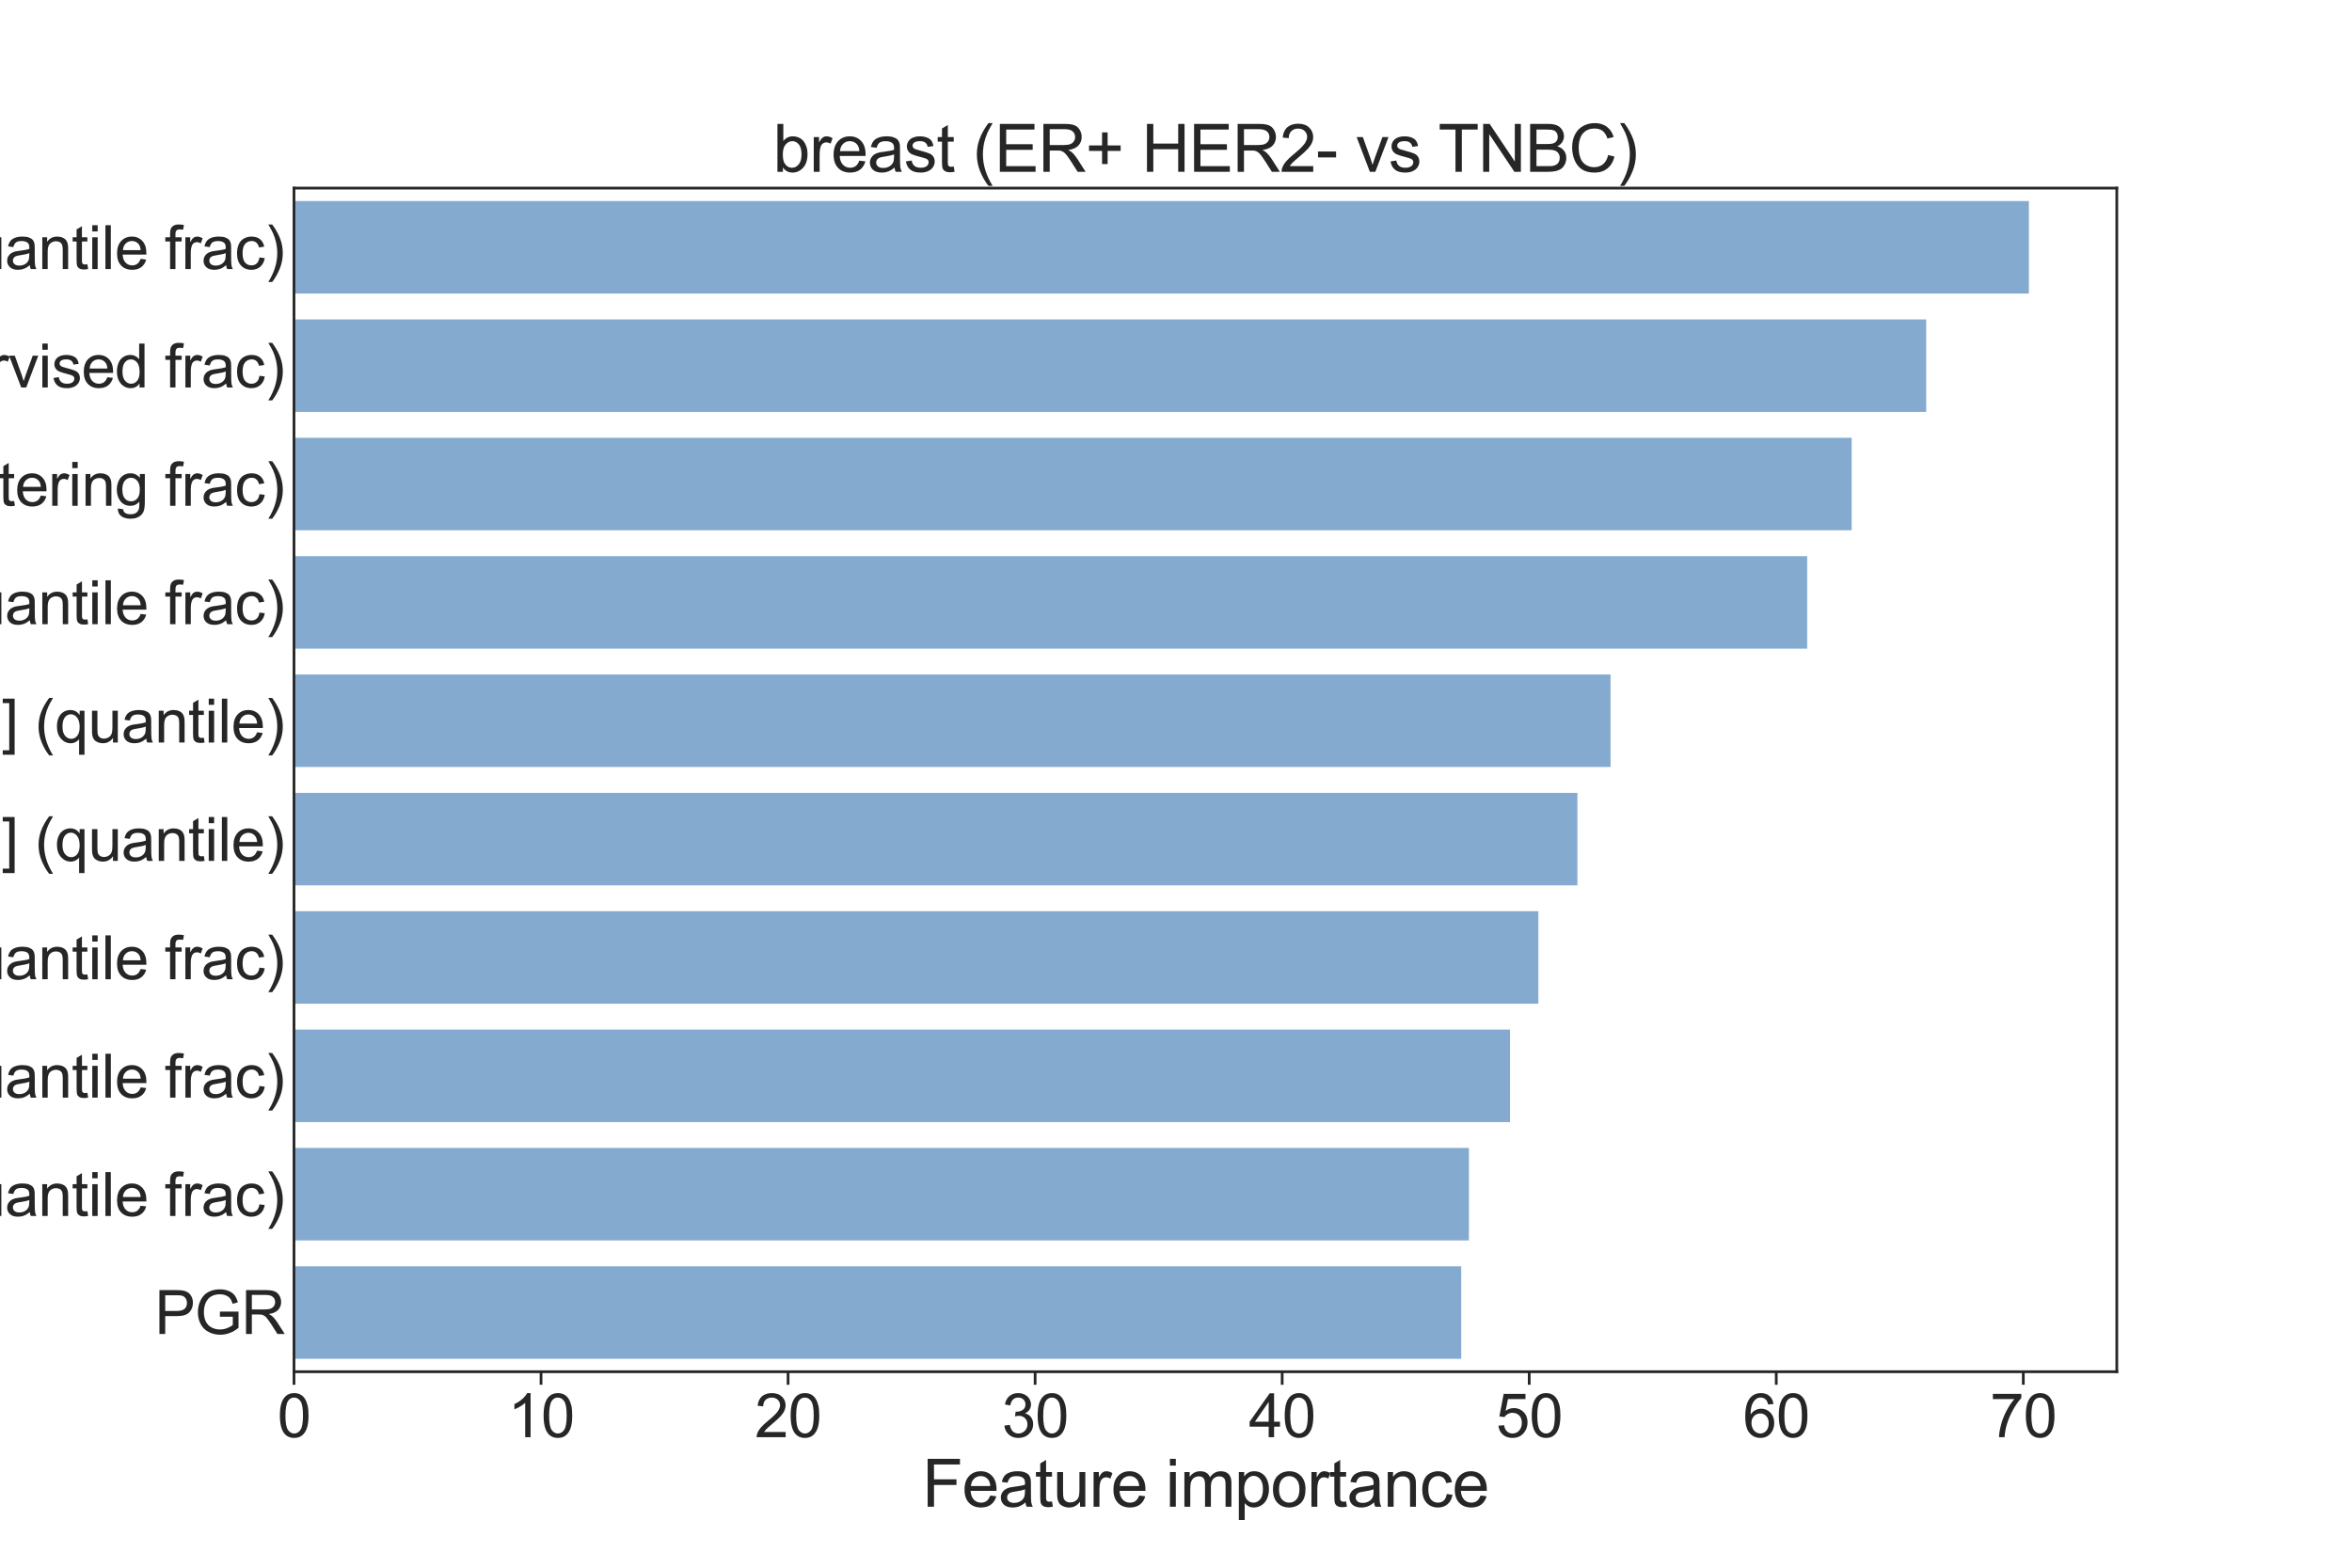<?xml version="1.0" encoding="utf-8" standalone="no"?>
<!DOCTYPE svg PUBLIC "-//W3C//DTD SVG 1.1//EN"
  "http://www.w3.org/Graphics/SVG/1.1/DTD/svg11.dtd">
<svg xmlns:xlink="http://www.w3.org/1999/xlink" width="864pt" height="576pt" viewBox="0 0 864 576" xmlns="http://www.w3.org/2000/svg" version="1.1">
 <defs>
  <style type="text/css">*{stroke-linejoin: round; stroke-linecap: butt}</style>
 </defs>
 <g id="figure_1">
  <g id="patch_1">
   <path d="M 0 576 
L 864 576 
L 864 0 
L 0 0 
z
" style="fill: #ffffff"/>
  </g>
  <g id="axes_1">
   <g id="patch_2">
    <path d="M 108 504 
L 777.6 504 
L 777.6 69.12 
L 108 69.12 
z
" style="fill: #ffffff"/>
   </g>
   <g id="matplotlib.axis_1">
    <g id="xtick_1">
     <g id="line2d_1">
      <defs>
       <path id="m93fc51fffe" d="M 0 0 
L 0 4.8 
" style="stroke: #262626"/>
      </defs>
      <g>
       <use xlink:href="#m93fc51fffe" x="108" y="504" style="fill: #262626; stroke: #262626"/>
      </g>
     </g>
     <g id="text_1">
      <!-- 0 -->
      <g style="fill: #262626" transform="translate(101.883 528.047)scale(0.22 -0.22)">
       <defs>
        <path id="ArialMT-30" d="M 266 2259 
Q 266 3072 433 3567 
Q 600 4063 929 4331 
Q 1259 4600 1759 4600 
Q 2128 4600 2406 4451 
Q 2684 4303 2865 4023 
Q 3047 3744 3150 3342 
Q 3253 2941 3253 2259 
Q 3253 1453 3087 958 
Q 2922 463 2592 192 
Q 2263 -78 1759 -78 
Q 1097 -78 719 397 
Q 266 969 266 2259 
z
M 844 2259 
Q 844 1131 1108 757 
Q 1372 384 1759 384 
Q 2147 384 2411 759 
Q 2675 1134 2675 2259 
Q 2675 3391 2411 3762 
Q 2147 4134 1753 4134 
Q 1366 4134 1134 3806 
Q 844 3388 844 2259 
z
" transform="scale(0.016)"/>
       </defs>
       <use xlink:href="#ArialMT-30"/>
      </g>
     </g>
    </g>
    <g id="xtick_2">
     <g id="line2d_2">
      <g>
       <use xlink:href="#m93fc51fffe" x="198.75" y="504" style="fill: #262626; stroke: #262626"/>
      </g>
     </g>
     <g id="text_2">
      <!-- 10 -->
      <g style="fill: #262626" transform="translate(186.516 528.047)scale(0.22 -0.22)">
       <defs>
        <path id="ArialMT-31" d="M 2384 0 
L 1822 0 
L 1822 3584 
Q 1619 3391 1289 3197 
Q 959 3003 697 2906 
L 697 3450 
Q 1169 3672 1522 3987 
Q 1875 4303 2022 4600 
L 2384 4600 
L 2384 0 
z
" transform="scale(0.016)"/>
       </defs>
       <use xlink:href="#ArialMT-31"/>
       <use xlink:href="#ArialMT-30" x="55.615"/>
      </g>
     </g>
    </g>
    <g id="xtick_3">
     <g id="line2d_3">
      <g>
       <use xlink:href="#m93fc51fffe" x="289.5" y="504" style="fill: #262626; stroke: #262626"/>
      </g>
     </g>
     <g id="text_3">
      <!-- 20 -->
      <g style="fill: #262626" transform="translate(277.266 528.047)scale(0.22 -0.22)">
       <defs>
        <path id="ArialMT-32" d="M 3222 541 
L 3222 0 
L 194 0 
Q 188 203 259 391 
Q 375 700 629 1000 
Q 884 1300 1366 1694 
Q 2113 2306 2375 2664 
Q 2638 3022 2638 3341 
Q 2638 3675 2398 3904 
Q 2159 4134 1775 4134 
Q 1369 4134 1125 3890 
Q 881 3647 878 3216 
L 300 3275 
Q 359 3922 746 4261 
Q 1134 4600 1788 4600 
Q 2447 4600 2831 4234 
Q 3216 3869 3216 3328 
Q 3216 3053 3103 2787 
Q 2991 2522 2730 2228 
Q 2469 1934 1863 1422 
Q 1356 997 1212 845 
Q 1069 694 975 541 
L 3222 541 
z
" transform="scale(0.016)"/>
       </defs>
       <use xlink:href="#ArialMT-32"/>
       <use xlink:href="#ArialMT-30" x="55.615"/>
      </g>
     </g>
    </g>
    <g id="xtick_4">
     <g id="line2d_4">
      <g>
       <use xlink:href="#m93fc51fffe" x="380.25" y="504" style="fill: #262626; stroke: #262626"/>
      </g>
     </g>
     <g id="text_4">
      <!-- 30 -->
      <g style="fill: #262626" transform="translate(368.016 528.047)scale(0.22 -0.22)">
       <defs>
        <path id="ArialMT-33" d="M 269 1209 
L 831 1284 
Q 928 806 1161 595 
Q 1394 384 1728 384 
Q 2125 384 2398 659 
Q 2672 934 2672 1341 
Q 2672 1728 2419 1979 
Q 2166 2231 1775 2231 
Q 1616 2231 1378 2169 
L 1441 2663 
Q 1497 2656 1531 2656 
Q 1891 2656 2178 2843 
Q 2466 3031 2466 3422 
Q 2466 3731 2256 3934 
Q 2047 4138 1716 4138 
Q 1388 4138 1169 3931 
Q 950 3725 888 3313 
L 325 3413 
Q 428 3978 793 4289 
Q 1159 4600 1703 4600 
Q 2078 4600 2393 4439 
Q 2709 4278 2876 4000 
Q 3044 3722 3044 3409 
Q 3044 3113 2884 2869 
Q 2725 2625 2413 2481 
Q 2819 2388 3044 2092 
Q 3269 1797 3269 1353 
Q 3269 753 2831 336 
Q 2394 -81 1725 -81 
Q 1122 -81 723 278 
Q 325 638 269 1209 
z
" transform="scale(0.016)"/>
       </defs>
       <use xlink:href="#ArialMT-33"/>
       <use xlink:href="#ArialMT-30" x="55.615"/>
      </g>
     </g>
    </g>
    <g id="xtick_5">
     <g id="line2d_5">
      <g>
       <use xlink:href="#m93fc51fffe" x="471" y="504" style="fill: #262626; stroke: #262626"/>
      </g>
     </g>
     <g id="text_5">
      <!-- 40 -->
      <g style="fill: #262626" transform="translate(458.766 528.047)scale(0.22 -0.22)">
       <defs>
        <path id="ArialMT-34" d="M 2069 0 
L 2069 1097 
L 81 1097 
L 81 1613 
L 2172 4581 
L 2631 4581 
L 2631 1613 
L 3250 1613 
L 3250 1097 
L 2631 1097 
L 2631 0 
L 2069 0 
z
M 2069 1613 
L 2069 3678 
L 634 1613 
L 2069 1613 
z
" transform="scale(0.016)"/>
       </defs>
       <use xlink:href="#ArialMT-34"/>
       <use xlink:href="#ArialMT-30" x="55.615"/>
      </g>
     </g>
    </g>
    <g id="xtick_6">
     <g id="line2d_6">
      <g>
       <use xlink:href="#m93fc51fffe" x="561.751" y="504" style="fill: #262626; stroke: #262626"/>
      </g>
     </g>
     <g id="text_6">
      <!-- 50 -->
      <g style="fill: #262626" transform="translate(549.516 528.047)scale(0.22 -0.22)">
       <defs>
        <path id="ArialMT-35" d="M 266 1200 
L 856 1250 
Q 922 819 1161 601 
Q 1400 384 1738 384 
Q 2144 384 2425 690 
Q 2706 997 2706 1503 
Q 2706 1984 2436 2262 
Q 2166 2541 1728 2541 
Q 1456 2541 1237 2417 
Q 1019 2294 894 2097 
L 366 2166 
L 809 4519 
L 3088 4519 
L 3088 3981 
L 1259 3981 
L 1013 2750 
Q 1425 3038 1878 3038 
Q 2478 3038 2890 2622 
Q 3303 2206 3303 1553 
Q 3303 931 2941 478 
Q 2500 -78 1738 -78 
Q 1113 -78 717 272 
Q 322 622 266 1200 
z
" transform="scale(0.016)"/>
       </defs>
       <use xlink:href="#ArialMT-35"/>
       <use xlink:href="#ArialMT-30" x="55.615"/>
      </g>
     </g>
    </g>
    <g id="xtick_7">
     <g id="line2d_7">
      <g>
       <use xlink:href="#m93fc51fffe" x="652.501" y="504" style="fill: #262626; stroke: #262626"/>
      </g>
     </g>
     <g id="text_7">
      <!-- 60 -->
      <g style="fill: #262626" transform="translate(640.267 528.047)scale(0.22 -0.22)">
       <defs>
        <path id="ArialMT-36" d="M 3184 3459 
L 2625 3416 
Q 2550 3747 2413 3897 
Q 2184 4138 1850 4138 
Q 1581 4138 1378 3988 
Q 1113 3794 959 3422 
Q 806 3050 800 2363 
Q 1003 2672 1297 2822 
Q 1591 2972 1913 2972 
Q 2475 2972 2870 2558 
Q 3266 2144 3266 1488 
Q 3266 1056 3080 686 
Q 2894 316 2569 119 
Q 2244 -78 1831 -78 
Q 1128 -78 684 439 
Q 241 956 241 2144 
Q 241 3472 731 4075 
Q 1159 4600 1884 4600 
Q 2425 4600 2770 4297 
Q 3116 3994 3184 3459 
z
M 888 1484 
Q 888 1194 1011 928 
Q 1134 663 1356 523 
Q 1578 384 1822 384 
Q 2178 384 2434 671 
Q 2691 959 2691 1453 
Q 2691 1928 2437 2201 
Q 2184 2475 1800 2475 
Q 1419 2475 1153 2201 
Q 888 1928 888 1484 
z
" transform="scale(0.016)"/>
       </defs>
       <use xlink:href="#ArialMT-36"/>
       <use xlink:href="#ArialMT-30" x="55.615"/>
      </g>
     </g>
    </g>
    <g id="xtick_8">
     <g id="line2d_8">
      <g>
       <use xlink:href="#m93fc51fffe" x="743.251" y="504" style="fill: #262626; stroke: #262626"/>
      </g>
     </g>
     <g id="text_8">
      <!-- 70 -->
      <g style="fill: #262626" transform="translate(731.017 528.047)scale(0.22 -0.22)">
       <defs>
        <path id="ArialMT-37" d="M 303 3981 
L 303 4522 
L 3269 4522 
L 3269 4084 
Q 2831 3619 2401 2847 
Q 1972 2075 1738 1259 
Q 1569 684 1522 0 
L 944 0 
Q 953 541 1156 1306 
Q 1359 2072 1739 2783 
Q 2119 3494 2547 3981 
L 303 3981 
z
" transform="scale(0.016)"/>
       </defs>
       <use xlink:href="#ArialMT-37"/>
       <use xlink:href="#ArialMT-30" x="55.615"/>
      </g>
     </g>
    </g>
    <g id="text_9">
     <!-- Feature importance -->
     <g style="fill: #262626" transform="translate(338.758 553.598)scale(0.24 -0.24)">
      <defs>
       <path id="ArialMT-46" d="M 525 0 
L 525 4581 
L 3616 4581 
L 3616 4041 
L 1131 4041 
L 1131 2622 
L 3281 2622 
L 3281 2081 
L 1131 2081 
L 1131 0 
L 525 0 
z
" transform="scale(0.016)"/>
       <path id="ArialMT-65" d="M 2694 1069 
L 3275 997 
Q 3138 488 2766 206 
Q 2394 -75 1816 -75 
Q 1088 -75 661 373 
Q 234 822 234 1631 
Q 234 2469 665 2931 
Q 1097 3394 1784 3394 
Q 2450 3394 2872 2941 
Q 3294 2488 3294 1666 
Q 3294 1616 3291 1516 
L 816 1516 
Q 847 969 1125 678 
Q 1403 388 1819 388 
Q 2128 388 2347 550 
Q 2566 713 2694 1069 
z
M 847 1978 
L 2700 1978 
Q 2663 2397 2488 2606 
Q 2219 2931 1791 2931 
Q 1403 2931 1139 2672 
Q 875 2413 847 1978 
z
" transform="scale(0.016)"/>
       <path id="ArialMT-61" d="M 2588 409 
Q 2275 144 1986 34 
Q 1697 -75 1366 -75 
Q 819 -75 525 192 
Q 231 459 231 875 
Q 231 1119 342 1320 
Q 453 1522 633 1644 
Q 813 1766 1038 1828 
Q 1203 1872 1538 1913 
Q 2219 1994 2541 2106 
Q 2544 2222 2544 2253 
Q 2544 2597 2384 2738 
Q 2169 2928 1744 2928 
Q 1347 2928 1158 2789 
Q 969 2650 878 2297 
L 328 2372 
Q 403 2725 575 2942 
Q 747 3159 1072 3276 
Q 1397 3394 1825 3394 
Q 2250 3394 2515 3294 
Q 2781 3194 2906 3042 
Q 3031 2891 3081 2659 
Q 3109 2516 3109 2141 
L 3109 1391 
Q 3109 606 3145 398 
Q 3181 191 3288 0 
L 2700 0 
Q 2613 175 2588 409 
z
M 2541 1666 
Q 2234 1541 1622 1453 
Q 1275 1403 1131 1340 
Q 988 1278 909 1158 
Q 831 1038 831 891 
Q 831 666 1001 516 
Q 1172 366 1500 366 
Q 1825 366 2078 508 
Q 2331 650 2450 897 
Q 2541 1088 2541 1459 
L 2541 1666 
z
" transform="scale(0.016)"/>
       <path id="ArialMT-74" d="M 1650 503 
L 1731 6 
Q 1494 -44 1306 -44 
Q 1000 -44 831 53 
Q 663 150 594 308 
Q 525 466 525 972 
L 525 2881 
L 113 2881 
L 113 3319 
L 525 3319 
L 525 4141 
L 1084 4478 
L 1084 3319 
L 1650 3319 
L 1650 2881 
L 1084 2881 
L 1084 941 
Q 1084 700 1114 631 
Q 1144 563 1211 522 
Q 1278 481 1403 481 
Q 1497 481 1650 503 
z
" transform="scale(0.016)"/>
       <path id="ArialMT-75" d="M 2597 0 
L 2597 488 
Q 2209 -75 1544 -75 
Q 1250 -75 995 37 
Q 741 150 617 320 
Q 494 491 444 738 
Q 409 903 409 1263 
L 409 3319 
L 972 3319 
L 972 1478 
Q 972 1038 1006 884 
Q 1059 663 1231 536 
Q 1403 409 1656 409 
Q 1909 409 2131 539 
Q 2353 669 2445 892 
Q 2538 1116 2538 1541 
L 2538 3319 
L 3100 3319 
L 3100 0 
L 2597 0 
z
" transform="scale(0.016)"/>
       <path id="ArialMT-72" d="M 416 0 
L 416 3319 
L 922 3319 
L 922 2816 
Q 1116 3169 1280 3281 
Q 1444 3394 1641 3394 
Q 1925 3394 2219 3213 
L 2025 2691 
Q 1819 2813 1613 2813 
Q 1428 2813 1281 2702 
Q 1134 2591 1072 2394 
Q 978 2094 978 1738 
L 978 0 
L 416 0 
z
" transform="scale(0.016)"/>
       <path id="ArialMT-20" transform="scale(0.016)"/>
       <path id="ArialMT-69" d="M 425 3934 
L 425 4581 
L 988 4581 
L 988 3934 
L 425 3934 
z
M 425 0 
L 425 3319 
L 988 3319 
L 988 0 
L 425 0 
z
" transform="scale(0.016)"/>
       <path id="ArialMT-6d" d="M 422 0 
L 422 3319 
L 925 3319 
L 925 2853 
Q 1081 3097 1340 3245 
Q 1600 3394 1931 3394 
Q 2300 3394 2536 3241 
Q 2772 3088 2869 2813 
Q 3263 3394 3894 3394 
Q 4388 3394 4653 3120 
Q 4919 2847 4919 2278 
L 4919 0 
L 4359 0 
L 4359 2091 
Q 4359 2428 4304 2576 
Q 4250 2725 4106 2815 
Q 3963 2906 3769 2906 
Q 3419 2906 3187 2673 
Q 2956 2441 2956 1928 
L 2956 0 
L 2394 0 
L 2394 2156 
Q 2394 2531 2256 2718 
Q 2119 2906 1806 2906 
Q 1569 2906 1367 2781 
Q 1166 2656 1075 2415 
Q 984 2175 984 1722 
L 984 0 
L 422 0 
z
" transform="scale(0.016)"/>
       <path id="ArialMT-70" d="M 422 -1272 
L 422 3319 
L 934 3319 
L 934 2888 
Q 1116 3141 1344 3267 
Q 1572 3394 1897 3394 
Q 2322 3394 2647 3175 
Q 2972 2956 3137 2557 
Q 3303 2159 3303 1684 
Q 3303 1175 3120 767 
Q 2938 359 2589 142 
Q 2241 -75 1856 -75 
Q 1575 -75 1351 44 
Q 1128 163 984 344 
L 984 -1272 
L 422 -1272 
z
M 931 1641 
Q 931 1000 1190 694 
Q 1450 388 1819 388 
Q 2194 388 2461 705 
Q 2728 1022 2728 1688 
Q 2728 2322 2467 2637 
Q 2206 2953 1844 2953 
Q 1484 2953 1207 2617 
Q 931 2281 931 1641 
z
" transform="scale(0.016)"/>
       <path id="ArialMT-6f" d="M 213 1659 
Q 213 2581 725 3025 
Q 1153 3394 1769 3394 
Q 2453 3394 2887 2945 
Q 3322 2497 3322 1706 
Q 3322 1066 3130 698 
Q 2938 331 2570 128 
Q 2203 -75 1769 -75 
Q 1072 -75 642 372 
Q 213 819 213 1659 
z
M 791 1659 
Q 791 1022 1069 705 
Q 1347 388 1769 388 
Q 2188 388 2466 706 
Q 2744 1025 2744 1678 
Q 2744 2294 2464 2611 
Q 2184 2928 1769 2928 
Q 1347 2928 1069 2612 
Q 791 2297 791 1659 
z
" transform="scale(0.016)"/>
       <path id="ArialMT-6e" d="M 422 0 
L 422 3319 
L 928 3319 
L 928 2847 
Q 1294 3394 1984 3394 
Q 2284 3394 2536 3286 
Q 2788 3178 2913 3003 
Q 3038 2828 3088 2588 
Q 3119 2431 3119 2041 
L 3119 0 
L 2556 0 
L 2556 2019 
Q 2556 2363 2490 2533 
Q 2425 2703 2258 2804 
Q 2091 2906 1866 2906 
Q 1506 2906 1245 2678 
Q 984 2450 984 1813 
L 984 0 
L 422 0 
z
" transform="scale(0.016)"/>
       <path id="ArialMT-63" d="M 2588 1216 
L 3141 1144 
Q 3050 572 2676 248 
Q 2303 -75 1759 -75 
Q 1078 -75 664 370 
Q 250 816 250 1647 
Q 250 2184 428 2587 
Q 606 2991 970 3192 
Q 1334 3394 1763 3394 
Q 2303 3394 2647 3120 
Q 2991 2847 3088 2344 
L 2541 2259 
Q 2463 2594 2264 2762 
Q 2066 2931 1784 2931 
Q 1359 2931 1093 2626 
Q 828 2322 828 1663 
Q 828 994 1084 691 
Q 1341 388 1753 388 
Q 2084 388 2306 591 
Q 2528 794 2588 1216 
z
" transform="scale(0.016)"/>
      </defs>
      <use xlink:href="#ArialMT-46"/>
      <use xlink:href="#ArialMT-65" x="61.084"/>
      <use xlink:href="#ArialMT-61" x="116.699"/>
      <use xlink:href="#ArialMT-74" x="172.314"/>
      <use xlink:href="#ArialMT-75" x="200.098"/>
      <use xlink:href="#ArialMT-72" x="255.713"/>
      <use xlink:href="#ArialMT-65" x="289.014"/>
      <use xlink:href="#ArialMT-20" x="344.629"/>
      <use xlink:href="#ArialMT-69" x="372.412"/>
      <use xlink:href="#ArialMT-6d" x="394.629"/>
      <use xlink:href="#ArialMT-70" x="477.93"/>
      <use xlink:href="#ArialMT-6f" x="533.545"/>
      <use xlink:href="#ArialMT-72" x="589.16"/>
      <use xlink:href="#ArialMT-74" x="622.461"/>
      <use xlink:href="#ArialMT-61" x="650.244"/>
      <use xlink:href="#ArialMT-6e" x="705.859"/>
      <use xlink:href="#ArialMT-63" x="761.475"/>
      <use xlink:href="#ArialMT-65" x="811.475"/>
     </g>
    </g>
   </g>
   <g id="matplotlib.axis_2">
    <g id="ytick_1">
     <g id="text_10">
      <!-- SV INV [1406-2299] (quantile frac) -->
      <g style="fill: #262626" transform="translate(-231.773 98.872)scale(0.22 -0.22)">
       <defs>
        <path id="ArialMT-53" d="M 288 1472 
L 859 1522 
Q 900 1178 1048 958 
Q 1197 738 1509 602 
Q 1822 466 2213 466 
Q 2559 466 2825 569 
Q 3091 672 3220 851 
Q 3350 1031 3350 1244 
Q 3350 1459 3225 1620 
Q 3100 1781 2813 1891 
Q 2628 1963 1997 2114 
Q 1366 2266 1113 2400 
Q 784 2572 623 2826 
Q 463 3081 463 3397 
Q 463 3744 659 4045 
Q 856 4347 1234 4503 
Q 1613 4659 2075 4659 
Q 2584 4659 2973 4495 
Q 3363 4331 3572 4012 
Q 3781 3694 3797 3291 
L 3216 3247 
Q 3169 3681 2898 3903 
Q 2628 4125 2100 4125 
Q 1550 4125 1298 3923 
Q 1047 3722 1047 3438 
Q 1047 3191 1225 3031 
Q 1400 2872 2139 2705 
Q 2878 2538 3153 2413 
Q 3553 2228 3743 1945 
Q 3934 1663 3934 1294 
Q 3934 928 3725 604 
Q 3516 281 3123 101 
Q 2731 -78 2241 -78 
Q 1619 -78 1198 103 
Q 778 284 539 648 
Q 300 1013 288 1472 
z
" transform="scale(0.016)"/>
        <path id="ArialMT-56" d="M 1803 0 
L 28 4581 
L 684 4581 
L 1875 1253 
Q 2019 853 2116 503 
Q 2222 878 2363 1253 
L 3600 4581 
L 4219 4581 
L 2425 0 
L 1803 0 
z
" transform="scale(0.016)"/>
        <path id="ArialMT-49" d="M 597 0 
L 597 4581 
L 1203 4581 
L 1203 0 
L 597 0 
z
" transform="scale(0.016)"/>
        <path id="ArialMT-4e" d="M 488 0 
L 488 4581 
L 1109 4581 
L 3516 984 
L 3516 4581 
L 4097 4581 
L 4097 0 
L 3475 0 
L 1069 3600 
L 1069 0 
L 488 0 
z
" transform="scale(0.016)"/>
        <path id="ArialMT-5b" d="M 434 -1272 
L 434 4581 
L 1675 4581 
L 1675 4116 
L 997 4116 
L 997 -806 
L 1675 -806 
L 1675 -1272 
L 434 -1272 
z
" transform="scale(0.016)"/>
        <path id="ArialMT-2d" d="M 203 1375 
L 203 1941 
L 1931 1941 
L 1931 1375 
L 203 1375 
z
" transform="scale(0.016)"/>
        <path id="ArialMT-39" d="M 350 1059 
L 891 1109 
Q 959 728 1153 556 
Q 1347 384 1650 384 
Q 1909 384 2104 503 
Q 2300 622 2425 820 
Q 2550 1019 2634 1356 
Q 2719 1694 2719 2044 
Q 2719 2081 2716 2156 
Q 2547 1888 2255 1720 
Q 1963 1553 1622 1553 
Q 1053 1553 659 1965 
Q 266 2378 266 3053 
Q 266 3750 677 4175 
Q 1088 4600 1706 4600 
Q 2153 4600 2523 4359 
Q 2894 4119 3086 3673 
Q 3278 3228 3278 2384 
Q 3278 1506 3087 986 
Q 2897 466 2520 194 
Q 2144 -78 1638 -78 
Q 1100 -78 759 220 
Q 419 519 350 1059 
z
M 2653 3081 
Q 2653 3566 2395 3850 
Q 2138 4134 1775 4134 
Q 1400 4134 1122 3828 
Q 844 3522 844 3034 
Q 844 2597 1108 2323 
Q 1372 2050 1759 2050 
Q 2150 2050 2401 2323 
Q 2653 2597 2653 3081 
z
" transform="scale(0.016)"/>
        <path id="ArialMT-5d" d="M 1363 -1272 
L 122 -1272 
L 122 -806 
L 800 -806 
L 800 4116 
L 122 4116 
L 122 4581 
L 1363 4581 
L 1363 -1272 
z
" transform="scale(0.016)"/>
        <path id="ArialMT-28" d="M 1497 -1347 
Q 1031 -759 709 28 
Q 388 816 388 1659 
Q 388 2403 628 3084 
Q 909 3875 1497 4659 
L 1900 4659 
Q 1522 4009 1400 3731 
Q 1209 3300 1100 2831 
Q 966 2247 966 1656 
Q 966 153 1900 -1347 
L 1497 -1347 
z
" transform="scale(0.016)"/>
        <path id="ArialMT-71" d="M 2538 -1272 
L 2538 353 
Q 2406 169 2170 47 
Q 1934 -75 1669 -75 
Q 1078 -75 651 397 
Q 225 869 225 1691 
Q 225 2191 398 2587 
Q 572 2984 901 3189 
Q 1231 3394 1625 3394 
Q 2241 3394 2594 2875 
L 2594 3319 
L 3100 3319 
L 3100 -1272 
L 2538 -1272 
z
M 803 1669 
Q 803 1028 1072 708 
Q 1341 388 1716 388 
Q 2075 388 2334 692 
Q 2594 997 2594 1619 
Q 2594 2281 2320 2615 
Q 2047 2950 1678 2950 
Q 1313 2950 1058 2639 
Q 803 2328 803 1669 
z
" transform="scale(0.016)"/>
        <path id="ArialMT-6c" d="M 409 0 
L 409 4581 
L 972 4581 
L 972 0 
L 409 0 
z
" transform="scale(0.016)"/>
        <path id="ArialMT-66" d="M 556 0 
L 556 2881 
L 59 2881 
L 59 3319 
L 556 3319 
L 556 3672 
Q 556 4006 616 4169 
Q 697 4388 901 4523 
Q 1106 4659 1475 4659 
Q 1713 4659 2000 4603 
L 1916 4113 
Q 1741 4144 1584 4144 
Q 1328 4144 1222 4034 
Q 1116 3925 1116 3625 
L 1116 3319 
L 1763 3319 
L 1763 2881 
L 1116 2881 
L 1116 0 
L 556 0 
z
" transform="scale(0.016)"/>
        <path id="ArialMT-29" d="M 791 -1347 
L 388 -1347 
Q 1322 153 1322 1656 
Q 1322 2244 1188 2822 
Q 1081 3291 891 3722 
Q 769 4003 388 4659 
L 791 4659 
Q 1378 3875 1659 3084 
Q 1900 2403 1900 1659 
Q 1900 816 1576 28 
Q 1253 -759 791 -1347 
z
" transform="scale(0.016)"/>
       </defs>
       <use xlink:href="#ArialMT-53"/>
       <use xlink:href="#ArialMT-56" x="66.699"/>
       <use xlink:href="#ArialMT-20" x="133.398"/>
       <use xlink:href="#ArialMT-49" x="161.182"/>
       <use xlink:href="#ArialMT-4e" x="188.965"/>
       <use xlink:href="#ArialMT-56" x="261.182"/>
       <use xlink:href="#ArialMT-20" x="327.881"/>
       <use xlink:href="#ArialMT-5b" x="355.664"/>
       <use xlink:href="#ArialMT-31" x="383.447"/>
       <use xlink:href="#ArialMT-34" x="439.062"/>
       <use xlink:href="#ArialMT-30" x="494.678"/>
       <use xlink:href="#ArialMT-36" x="550.293"/>
       <use xlink:href="#ArialMT-2d" x="605.908"/>
       <use xlink:href="#ArialMT-32" x="639.209"/>
       <use xlink:href="#ArialMT-32" x="694.824"/>
       <use xlink:href="#ArialMT-39" x="750.439"/>
       <use xlink:href="#ArialMT-39" x="806.055"/>
       <use xlink:href="#ArialMT-5d" x="861.67"/>
       <use xlink:href="#ArialMT-20" x="889.453"/>
       <use xlink:href="#ArialMT-28" x="917.236"/>
       <use xlink:href="#ArialMT-71" x="950.537"/>
       <use xlink:href="#ArialMT-75" x="1006.152"/>
       <use xlink:href="#ArialMT-61" x="1061.768"/>
       <use xlink:href="#ArialMT-6e" x="1117.383"/>
       <use xlink:href="#ArialMT-74" x="1172.998"/>
       <use xlink:href="#ArialMT-69" x="1200.781"/>
       <use xlink:href="#ArialMT-6c" x="1222.998"/>
       <use xlink:href="#ArialMT-65" x="1245.215"/>
       <use xlink:href="#ArialMT-20" x="1300.83"/>
       <use xlink:href="#ArialMT-66" x="1328.613"/>
       <use xlink:href="#ArialMT-72" x="1356.396"/>
       <use xlink:href="#ArialMT-61" x="1389.697"/>
       <use xlink:href="#ArialMT-63" x="1445.312"/>
       <use xlink:href="#ArialMT-29" x="1495.312"/>
      </g>
     </g>
    </g>
    <g id="ytick_2">
     <g id="text_11">
      <!-- CNV DIP [2004415-17284461] (supervised frac) -->
      <g style="fill: #262626" transform="translate(-363.454 142.36)scale(0.22 -0.22)">
       <defs>
        <path id="ArialMT-43" d="M 3763 1606 
L 4369 1453 
Q 4178 706 3683 314 
Q 3188 -78 2472 -78 
Q 1731 -78 1267 223 
Q 803 525 561 1097 
Q 319 1669 319 2325 
Q 319 3041 592 3573 
Q 866 4106 1370 4382 
Q 1875 4659 2481 4659 
Q 3169 4659 3637 4309 
Q 4106 3959 4291 3325 
L 3694 3184 
Q 3534 3684 3231 3912 
Q 2928 4141 2469 4141 
Q 1941 4141 1586 3887 
Q 1231 3634 1087 3207 
Q 944 2781 944 2328 
Q 944 1744 1114 1308 
Q 1284 872 1643 656 
Q 2003 441 2422 441 
Q 2931 441 3284 734 
Q 3638 1028 3763 1606 
z
" transform="scale(0.016)"/>
        <path id="ArialMT-44" d="M 494 0 
L 494 4581 
L 2072 4581 
Q 2606 4581 2888 4516 
Q 3281 4425 3559 4188 
Q 3922 3881 4101 3404 
Q 4281 2928 4281 2316 
Q 4281 1794 4159 1391 
Q 4038 988 3847 723 
Q 3656 459 3429 307 
Q 3203 156 2883 78 
Q 2563 0 2147 0 
L 494 0 
z
M 1100 541 
L 2078 541 
Q 2531 541 2789 625 
Q 3047 709 3200 863 
Q 3416 1078 3536 1442 
Q 3656 1806 3656 2325 
Q 3656 3044 3420 3430 
Q 3184 3816 2847 3947 
Q 2603 4041 2063 4041 
L 1100 4041 
L 1100 541 
z
" transform="scale(0.016)"/>
        <path id="ArialMT-50" d="M 494 0 
L 494 4581 
L 2222 4581 
Q 2678 4581 2919 4538 
Q 3256 4481 3484 4323 
Q 3713 4166 3852 3881 
Q 3991 3597 3991 3256 
Q 3991 2672 3619 2267 
Q 3247 1863 2275 1863 
L 1100 1863 
L 1100 0 
L 494 0 
z
M 1100 2403 
L 2284 2403 
Q 2872 2403 3119 2622 
Q 3366 2841 3366 3238 
Q 3366 3525 3220 3729 
Q 3075 3934 2838 4000 
Q 2684 4041 2272 4041 
L 1100 4041 
L 1100 2403 
z
" transform="scale(0.016)"/>
        <path id="ArialMT-38" d="M 1131 2484 
Q 781 2613 612 2850 
Q 444 3088 444 3419 
Q 444 3919 803 4259 
Q 1163 4600 1759 4600 
Q 2359 4600 2725 4251 
Q 3091 3903 3091 3403 
Q 3091 3084 2923 2848 
Q 2756 2613 2416 2484 
Q 2838 2347 3058 2040 
Q 3278 1734 3278 1309 
Q 3278 722 2862 322 
Q 2447 -78 1769 -78 
Q 1091 -78 675 323 
Q 259 725 259 1325 
Q 259 1772 486 2073 
Q 713 2375 1131 2484 
z
M 1019 3438 
Q 1019 3113 1228 2906 
Q 1438 2700 1772 2700 
Q 2097 2700 2305 2904 
Q 2513 3109 2513 3406 
Q 2513 3716 2298 3927 
Q 2084 4138 1766 4138 
Q 1444 4138 1231 3931 
Q 1019 3725 1019 3438 
z
M 838 1322 
Q 838 1081 952 856 
Q 1066 631 1291 507 
Q 1516 384 1775 384 
Q 2178 384 2440 643 
Q 2703 903 2703 1303 
Q 2703 1709 2433 1975 
Q 2163 2241 1756 2241 
Q 1359 2241 1098 1978 
Q 838 1716 838 1322 
z
" transform="scale(0.016)"/>
        <path id="ArialMT-73" d="M 197 991 
L 753 1078 
Q 800 744 1014 566 
Q 1228 388 1613 388 
Q 2000 388 2187 545 
Q 2375 703 2375 916 
Q 2375 1106 2209 1216 
Q 2094 1291 1634 1406 
Q 1016 1563 777 1677 
Q 538 1791 414 1992 
Q 291 2194 291 2438 
Q 291 2659 392 2848 
Q 494 3038 669 3163 
Q 800 3259 1026 3326 
Q 1253 3394 1513 3394 
Q 1903 3394 2198 3281 
Q 2494 3169 2634 2976 
Q 2775 2784 2828 2463 
L 2278 2388 
Q 2241 2644 2061 2787 
Q 1881 2931 1553 2931 
Q 1166 2931 1000 2803 
Q 834 2675 834 2503 
Q 834 2394 903 2306 
Q 972 2216 1119 2156 
Q 1203 2125 1616 2013 
Q 2213 1853 2448 1751 
Q 2684 1650 2818 1456 
Q 2953 1263 2953 975 
Q 2953 694 2789 445 
Q 2625 197 2315 61 
Q 2006 -75 1616 -75 
Q 969 -75 630 194 
Q 291 463 197 991 
z
" transform="scale(0.016)"/>
        <path id="ArialMT-76" d="M 1344 0 
L 81 3319 
L 675 3319 
L 1388 1331 
Q 1503 1009 1600 663 
Q 1675 925 1809 1294 
L 2547 3319 
L 3125 3319 
L 1869 0 
L 1344 0 
z
" transform="scale(0.016)"/>
        <path id="ArialMT-64" d="M 2575 0 
L 2575 419 
Q 2259 -75 1647 -75 
Q 1250 -75 917 144 
Q 584 363 401 755 
Q 219 1147 219 1656 
Q 219 2153 384 2558 
Q 550 2963 881 3178 
Q 1213 3394 1622 3394 
Q 1922 3394 2156 3267 
Q 2391 3141 2538 2938 
L 2538 4581 
L 3097 4581 
L 3097 0 
L 2575 0 
z
M 797 1656 
Q 797 1019 1065 703 
Q 1334 388 1700 388 
Q 2069 388 2326 689 
Q 2584 991 2584 1609 
Q 2584 2291 2321 2609 
Q 2059 2928 1675 2928 
Q 1300 2928 1048 2622 
Q 797 2316 797 1656 
z
" transform="scale(0.016)"/>
       </defs>
       <use xlink:href="#ArialMT-43"/>
       <use xlink:href="#ArialMT-4e" x="72.217"/>
       <use xlink:href="#ArialMT-56" x="144.434"/>
       <use xlink:href="#ArialMT-20" x="211.133"/>
       <use xlink:href="#ArialMT-44" x="238.916"/>
       <use xlink:href="#ArialMT-49" x="311.133"/>
       <use xlink:href="#ArialMT-50" x="338.916"/>
       <use xlink:href="#ArialMT-20" x="403.865"/>
       <use xlink:href="#ArialMT-5b" x="431.648"/>
       <use xlink:href="#ArialMT-32" x="459.432"/>
       <use xlink:href="#ArialMT-30" x="515.047"/>
       <use xlink:href="#ArialMT-30" x="570.662"/>
       <use xlink:href="#ArialMT-34" x="626.277"/>
       <use xlink:href="#ArialMT-34" x="681.893"/>
       <use xlink:href="#ArialMT-31" x="737.508"/>
       <use xlink:href="#ArialMT-35" x="793.123"/>
       <use xlink:href="#ArialMT-2d" x="848.738"/>
       <use xlink:href="#ArialMT-31" x="882.039"/>
       <use xlink:href="#ArialMT-37" x="937.654"/>
       <use xlink:href="#ArialMT-32" x="993.27"/>
       <use xlink:href="#ArialMT-38" x="1048.885"/>
       <use xlink:href="#ArialMT-34" x="1104.5"/>
       <use xlink:href="#ArialMT-34" x="1160.115"/>
       <use xlink:href="#ArialMT-36" x="1215.73"/>
       <use xlink:href="#ArialMT-31" x="1271.346"/>
       <use xlink:href="#ArialMT-5d" x="1326.961"/>
       <use xlink:href="#ArialMT-20" x="1354.744"/>
       <use xlink:href="#ArialMT-28" x="1382.527"/>
       <use xlink:href="#ArialMT-73" x="1415.828"/>
       <use xlink:href="#ArialMT-75" x="1465.828"/>
       <use xlink:href="#ArialMT-70" x="1521.443"/>
       <use xlink:href="#ArialMT-65" x="1577.059"/>
       <use xlink:href="#ArialMT-72" x="1632.674"/>
       <use xlink:href="#ArialMT-76" x="1665.975"/>
       <use xlink:href="#ArialMT-69" x="1715.975"/>
       <use xlink:href="#ArialMT-73" x="1738.191"/>
       <use xlink:href="#ArialMT-65" x="1788.191"/>
       <use xlink:href="#ArialMT-64" x="1843.807"/>
       <use xlink:href="#ArialMT-20" x="1899.422"/>
       <use xlink:href="#ArialMT-66" x="1927.205"/>
       <use xlink:href="#ArialMT-72" x="1954.988"/>
       <use xlink:href="#ArialMT-61" x="1988.289"/>
       <use xlink:href="#ArialMT-63" x="2043.904"/>
       <use xlink:href="#ArialMT-29" x="2093.904"/>
      </g>
     </g>
    </g>
    <g id="ytick_3">
     <g id="text_12">
      <!-- CNV DIP [3357627-15067770] (clustering frac) -->
      <g style="fill: #262626" transform="translate(-351.22 185.848)scale(0.22 -0.22)">
       <defs>
        <path id="ArialMT-67" d="M 319 -275 
L 866 -356 
Q 900 -609 1056 -725 
Q 1266 -881 1628 -881 
Q 2019 -881 2231 -725 
Q 2444 -569 2519 -288 
Q 2563 -116 2559 434 
Q 2191 0 1641 0 
Q 956 0 581 494 
Q 206 988 206 1678 
Q 206 2153 378 2554 
Q 550 2956 876 3175 
Q 1203 3394 1644 3394 
Q 2231 3394 2613 2919 
L 2613 3319 
L 3131 3319 
L 3131 450 
Q 3131 -325 2973 -648 
Q 2816 -972 2473 -1159 
Q 2131 -1347 1631 -1347 
Q 1038 -1347 672 -1080 
Q 306 -813 319 -275 
z
M 784 1719 
Q 784 1066 1043 766 
Q 1303 466 1694 466 
Q 2081 466 2343 764 
Q 2606 1063 2606 1700 
Q 2606 2309 2336 2618 
Q 2066 2928 1684 2928 
Q 1309 2928 1046 2623 
Q 784 2319 784 1719 
z
" transform="scale(0.016)"/>
       </defs>
       <use xlink:href="#ArialMT-43"/>
       <use xlink:href="#ArialMT-4e" x="72.217"/>
       <use xlink:href="#ArialMT-56" x="144.434"/>
       <use xlink:href="#ArialMT-20" x="211.133"/>
       <use xlink:href="#ArialMT-44" x="238.916"/>
       <use xlink:href="#ArialMT-49" x="311.133"/>
       <use xlink:href="#ArialMT-50" x="338.916"/>
       <use xlink:href="#ArialMT-20" x="403.865"/>
       <use xlink:href="#ArialMT-5b" x="431.648"/>
       <use xlink:href="#ArialMT-33" x="459.432"/>
       <use xlink:href="#ArialMT-33" x="515.047"/>
       <use xlink:href="#ArialMT-35" x="570.662"/>
       <use xlink:href="#ArialMT-37" x="626.277"/>
       <use xlink:href="#ArialMT-36" x="681.893"/>
       <use xlink:href="#ArialMT-32" x="737.508"/>
       <use xlink:href="#ArialMT-37" x="793.123"/>
       <use xlink:href="#ArialMT-2d" x="848.738"/>
       <use xlink:href="#ArialMT-31" x="882.039"/>
       <use xlink:href="#ArialMT-35" x="937.654"/>
       <use xlink:href="#ArialMT-30" x="993.27"/>
       <use xlink:href="#ArialMT-36" x="1048.885"/>
       <use xlink:href="#ArialMT-37" x="1104.5"/>
       <use xlink:href="#ArialMT-37" x="1160.115"/>
       <use xlink:href="#ArialMT-37" x="1215.73"/>
       <use xlink:href="#ArialMT-30" x="1271.346"/>
       <use xlink:href="#ArialMT-5d" x="1326.961"/>
       <use xlink:href="#ArialMT-20" x="1354.744"/>
       <use xlink:href="#ArialMT-28" x="1382.527"/>
       <use xlink:href="#ArialMT-63" x="1415.828"/>
       <use xlink:href="#ArialMT-6c" x="1465.828"/>
       <use xlink:href="#ArialMT-75" x="1488.045"/>
       <use xlink:href="#ArialMT-73" x="1543.66"/>
       <use xlink:href="#ArialMT-74" x="1593.66"/>
       <use xlink:href="#ArialMT-65" x="1621.443"/>
       <use xlink:href="#ArialMT-72" x="1677.059"/>
       <use xlink:href="#ArialMT-69" x="1710.359"/>
       <use xlink:href="#ArialMT-6e" x="1732.576"/>
       <use xlink:href="#ArialMT-67" x="1788.191"/>
       <use xlink:href="#ArialMT-20" x="1843.807"/>
       <use xlink:href="#ArialMT-66" x="1871.59"/>
       <use xlink:href="#ArialMT-72" x="1899.373"/>
       <use xlink:href="#ArialMT-61" x="1932.674"/>
       <use xlink:href="#ArialMT-63" x="1988.289"/>
       <use xlink:href="#ArialMT-29" x="2038.289"/>
      </g>
     </g>
    </g>
    <g id="ytick_4">
     <g id="text_13">
      <!-- CNV DIP [7790225-16970208] (quantile frac) -->
      <g style="fill: #262626" transform="translate(-334.128 229.336)scale(0.22 -0.22)">
       <use xlink:href="#ArialMT-43"/>
       <use xlink:href="#ArialMT-4e" x="72.217"/>
       <use xlink:href="#ArialMT-56" x="144.434"/>
       <use xlink:href="#ArialMT-20" x="211.133"/>
       <use xlink:href="#ArialMT-44" x="238.916"/>
       <use xlink:href="#ArialMT-49" x="311.133"/>
       <use xlink:href="#ArialMT-50" x="338.916"/>
       <use xlink:href="#ArialMT-20" x="403.865"/>
       <use xlink:href="#ArialMT-5b" x="431.648"/>
       <use xlink:href="#ArialMT-37" x="459.432"/>
       <use xlink:href="#ArialMT-37" x="515.047"/>
       <use xlink:href="#ArialMT-39" x="570.662"/>
       <use xlink:href="#ArialMT-30" x="626.277"/>
       <use xlink:href="#ArialMT-32" x="681.893"/>
       <use xlink:href="#ArialMT-32" x="737.508"/>
       <use xlink:href="#ArialMT-35" x="793.123"/>
       <use xlink:href="#ArialMT-2d" x="848.738"/>
       <use xlink:href="#ArialMT-31" x="882.039"/>
       <use xlink:href="#ArialMT-36" x="937.654"/>
       <use xlink:href="#ArialMT-39" x="993.27"/>
       <use xlink:href="#ArialMT-37" x="1048.885"/>
       <use xlink:href="#ArialMT-30" x="1104.5"/>
       <use xlink:href="#ArialMT-32" x="1160.115"/>
       <use xlink:href="#ArialMT-30" x="1215.73"/>
       <use xlink:href="#ArialMT-38" x="1271.346"/>
       <use xlink:href="#ArialMT-5d" x="1326.961"/>
       <use xlink:href="#ArialMT-20" x="1354.744"/>
       <use xlink:href="#ArialMT-28" x="1382.527"/>
       <use xlink:href="#ArialMT-71" x="1415.828"/>
       <use xlink:href="#ArialMT-75" x="1471.443"/>
       <use xlink:href="#ArialMT-61" x="1527.059"/>
       <use xlink:href="#ArialMT-6e" x="1582.674"/>
       <use xlink:href="#ArialMT-74" x="1638.289"/>
       <use xlink:href="#ArialMT-69" x="1666.072"/>
       <use xlink:href="#ArialMT-6c" x="1688.289"/>
       <use xlink:href="#ArialMT-65" x="1710.506"/>
       <use xlink:href="#ArialMT-20" x="1766.121"/>
       <use xlink:href="#ArialMT-66" x="1793.904"/>
       <use xlink:href="#ArialMT-72" x="1821.688"/>
       <use xlink:href="#ArialMT-61" x="1854.988"/>
       <use xlink:href="#ArialMT-63" x="1910.604"/>
       <use xlink:href="#ArialMT-29" x="1960.604"/>
      </g>
     </g>
    </g>
    <g id="ytick_5">
     <g id="text_14">
      <!-- SV DUP [1546-3633] (quantile) -->
      <g style="fill: #262626" transform="translate(-198.382 272.824)scale(0.22 -0.22)">
       <defs>
        <path id="ArialMT-55" d="M 3500 4581 
L 4106 4581 
L 4106 1934 
Q 4106 1244 3950 837 
Q 3794 431 3386 176 
Q 2978 -78 2316 -78 
Q 1672 -78 1262 144 
Q 853 366 678 786 
Q 503 1206 503 1934 
L 503 4581 
L 1109 4581 
L 1109 1938 
Q 1109 1341 1220 1058 
Q 1331 775 1601 622 
Q 1872 469 2263 469 
Q 2931 469 3215 772 
Q 3500 1075 3500 1938 
L 3500 4581 
z
" transform="scale(0.016)"/>
       </defs>
       <use xlink:href="#ArialMT-53"/>
       <use xlink:href="#ArialMT-56" x="66.699"/>
       <use xlink:href="#ArialMT-20" x="133.398"/>
       <use xlink:href="#ArialMT-44" x="161.182"/>
       <use xlink:href="#ArialMT-55" x="233.398"/>
       <use xlink:href="#ArialMT-50" x="305.615"/>
       <use xlink:href="#ArialMT-20" x="370.564"/>
       <use xlink:href="#ArialMT-5b" x="398.348"/>
       <use xlink:href="#ArialMT-31" x="426.131"/>
       <use xlink:href="#ArialMT-35" x="481.746"/>
       <use xlink:href="#ArialMT-34" x="537.361"/>
       <use xlink:href="#ArialMT-36" x="592.977"/>
       <use xlink:href="#ArialMT-2d" x="648.592"/>
       <use xlink:href="#ArialMT-33" x="681.893"/>
       <use xlink:href="#ArialMT-36" x="737.508"/>
       <use xlink:href="#ArialMT-33" x="793.123"/>
       <use xlink:href="#ArialMT-33" x="848.738"/>
       <use xlink:href="#ArialMT-5d" x="904.354"/>
       <use xlink:href="#ArialMT-20" x="932.137"/>
       <use xlink:href="#ArialMT-28" x="959.92"/>
       <use xlink:href="#ArialMT-71" x="993.221"/>
       <use xlink:href="#ArialMT-75" x="1048.836"/>
       <use xlink:href="#ArialMT-61" x="1104.451"/>
       <use xlink:href="#ArialMT-6e" x="1160.066"/>
       <use xlink:href="#ArialMT-74" x="1215.682"/>
       <use xlink:href="#ArialMT-69" x="1243.465"/>
       <use xlink:href="#ArialMT-6c" x="1265.682"/>
       <use xlink:href="#ArialMT-65" x="1287.898"/>
       <use xlink:href="#ArialMT-29" x="1343.514"/>
      </g>
     </g>
    </g>
    <g id="ytick_6">
     <g id="text_15">
      <!-- SV DUP [3633-5545] (quantile) -->
      <g style="fill: #262626" transform="translate(-198.382 316.312)scale(0.22 -0.22)">
       <use xlink:href="#ArialMT-53"/>
       <use xlink:href="#ArialMT-56" x="66.699"/>
       <use xlink:href="#ArialMT-20" x="133.398"/>
       <use xlink:href="#ArialMT-44" x="161.182"/>
       <use xlink:href="#ArialMT-55" x="233.398"/>
       <use xlink:href="#ArialMT-50" x="305.615"/>
       <use xlink:href="#ArialMT-20" x="370.564"/>
       <use xlink:href="#ArialMT-5b" x="398.348"/>
       <use xlink:href="#ArialMT-33" x="426.131"/>
       <use xlink:href="#ArialMT-36" x="481.746"/>
       <use xlink:href="#ArialMT-33" x="537.361"/>
       <use xlink:href="#ArialMT-33" x="592.977"/>
       <use xlink:href="#ArialMT-2d" x="648.592"/>
       <use xlink:href="#ArialMT-35" x="681.893"/>
       <use xlink:href="#ArialMT-35" x="737.508"/>
       <use xlink:href="#ArialMT-34" x="793.123"/>
       <use xlink:href="#ArialMT-35" x="848.738"/>
       <use xlink:href="#ArialMT-5d" x="904.354"/>
       <use xlink:href="#ArialMT-20" x="932.137"/>
       <use xlink:href="#ArialMT-28" x="959.92"/>
       <use xlink:href="#ArialMT-71" x="993.221"/>
       <use xlink:href="#ArialMT-75" x="1048.836"/>
       <use xlink:href="#ArialMT-61" x="1104.451"/>
       <use xlink:href="#ArialMT-6e" x="1160.066"/>
       <use xlink:href="#ArialMT-74" x="1215.682"/>
       <use xlink:href="#ArialMT-69" x="1243.465"/>
       <use xlink:href="#ArialMT-6c" x="1265.682"/>
       <use xlink:href="#ArialMT-65" x="1287.898"/>
       <use xlink:href="#ArialMT-29" x="1343.514"/>
      </g>
     </g>
    </g>
    <g id="ytick_7">
     <g id="text_16">
      <!-- SV DUP [3633-5545] (quantile frac) -->
      <g style="fill: #262626" transform="translate(-241.165 359.8)scale(0.22 -0.22)">
       <use xlink:href="#ArialMT-53"/>
       <use xlink:href="#ArialMT-56" x="66.699"/>
       <use xlink:href="#ArialMT-20" x="133.398"/>
       <use xlink:href="#ArialMT-44" x="161.182"/>
       <use xlink:href="#ArialMT-55" x="233.398"/>
       <use xlink:href="#ArialMT-50" x="305.615"/>
       <use xlink:href="#ArialMT-20" x="370.564"/>
       <use xlink:href="#ArialMT-5b" x="398.348"/>
       <use xlink:href="#ArialMT-33" x="426.131"/>
       <use xlink:href="#ArialMT-36" x="481.746"/>
       <use xlink:href="#ArialMT-33" x="537.361"/>
       <use xlink:href="#ArialMT-33" x="592.977"/>
       <use xlink:href="#ArialMT-2d" x="648.592"/>
       <use xlink:href="#ArialMT-35" x="681.893"/>
       <use xlink:href="#ArialMT-35" x="737.508"/>
       <use xlink:href="#ArialMT-34" x="793.123"/>
       <use xlink:href="#ArialMT-35" x="848.738"/>
       <use xlink:href="#ArialMT-5d" x="904.354"/>
       <use xlink:href="#ArialMT-20" x="932.137"/>
       <use xlink:href="#ArialMT-28" x="959.92"/>
       <use xlink:href="#ArialMT-71" x="993.221"/>
       <use xlink:href="#ArialMT-75" x="1048.836"/>
       <use xlink:href="#ArialMT-61" x="1104.451"/>
       <use xlink:href="#ArialMT-6e" x="1160.066"/>
       <use xlink:href="#ArialMT-74" x="1215.682"/>
       <use xlink:href="#ArialMT-69" x="1243.465"/>
       <use xlink:href="#ArialMT-6c" x="1265.682"/>
       <use xlink:href="#ArialMT-65" x="1287.898"/>
       <use xlink:href="#ArialMT-20" x="1343.514"/>
       <use xlink:href="#ArialMT-66" x="1371.297"/>
       <use xlink:href="#ArialMT-72" x="1399.08"/>
       <use xlink:href="#ArialMT-61" x="1432.381"/>
       <use xlink:href="#ArialMT-63" x="1487.996"/>
       <use xlink:href="#ArialMT-29" x="1537.996"/>
      </g>
     </g>
    </g>
    <g id="ytick_8">
     <g id="text_17">
      <!-- CNV DIP [3454397-7790225] (quantile frac) -->
      <g style="fill: #262626" transform="translate(-321.894 403.288)scale(0.22 -0.22)">
       <use xlink:href="#ArialMT-43"/>
       <use xlink:href="#ArialMT-4e" x="72.217"/>
       <use xlink:href="#ArialMT-56" x="144.434"/>
       <use xlink:href="#ArialMT-20" x="211.133"/>
       <use xlink:href="#ArialMT-44" x="238.916"/>
       <use xlink:href="#ArialMT-49" x="311.133"/>
       <use xlink:href="#ArialMT-50" x="338.916"/>
       <use xlink:href="#ArialMT-20" x="403.865"/>
       <use xlink:href="#ArialMT-5b" x="431.648"/>
       <use xlink:href="#ArialMT-33" x="459.432"/>
       <use xlink:href="#ArialMT-34" x="515.047"/>
       <use xlink:href="#ArialMT-35" x="570.662"/>
       <use xlink:href="#ArialMT-34" x="626.277"/>
       <use xlink:href="#ArialMT-33" x="681.893"/>
       <use xlink:href="#ArialMT-39" x="737.508"/>
       <use xlink:href="#ArialMT-37" x="793.123"/>
       <use xlink:href="#ArialMT-2d" x="848.738"/>
       <use xlink:href="#ArialMT-37" x="882.039"/>
       <use xlink:href="#ArialMT-37" x="937.654"/>
       <use xlink:href="#ArialMT-39" x="993.27"/>
       <use xlink:href="#ArialMT-30" x="1048.885"/>
       <use xlink:href="#ArialMT-32" x="1104.5"/>
       <use xlink:href="#ArialMT-32" x="1160.115"/>
       <use xlink:href="#ArialMT-35" x="1215.73"/>
       <use xlink:href="#ArialMT-5d" x="1271.346"/>
       <use xlink:href="#ArialMT-20" x="1299.129"/>
       <use xlink:href="#ArialMT-28" x="1326.912"/>
       <use xlink:href="#ArialMT-71" x="1360.213"/>
       <use xlink:href="#ArialMT-75" x="1415.828"/>
       <use xlink:href="#ArialMT-61" x="1471.443"/>
       <use xlink:href="#ArialMT-6e" x="1527.059"/>
       <use xlink:href="#ArialMT-74" x="1582.674"/>
       <use xlink:href="#ArialMT-69" x="1610.457"/>
       <use xlink:href="#ArialMT-6c" x="1632.674"/>
       <use xlink:href="#ArialMT-65" x="1654.891"/>
       <use xlink:href="#ArialMT-20" x="1710.506"/>
       <use xlink:href="#ArialMT-66" x="1738.289"/>
       <use xlink:href="#ArialMT-72" x="1766.072"/>
       <use xlink:href="#ArialMT-61" x="1799.373"/>
       <use xlink:href="#ArialMT-63" x="1854.988"/>
       <use xlink:href="#ArialMT-29" x="1904.988"/>
      </g>
     </g>
    </g>
    <g id="ytick_9">
     <g id="text_18">
      <!-- SV DUP [1546-3633] (quantile frac) -->
      <g style="fill: #262626" transform="translate(-241.165 446.776)scale(0.22 -0.22)">
       <use xlink:href="#ArialMT-53"/>
       <use xlink:href="#ArialMT-56" x="66.699"/>
       <use xlink:href="#ArialMT-20" x="133.398"/>
       <use xlink:href="#ArialMT-44" x="161.182"/>
       <use xlink:href="#ArialMT-55" x="233.398"/>
       <use xlink:href="#ArialMT-50" x="305.615"/>
       <use xlink:href="#ArialMT-20" x="370.564"/>
       <use xlink:href="#ArialMT-5b" x="398.348"/>
       <use xlink:href="#ArialMT-31" x="426.131"/>
       <use xlink:href="#ArialMT-35" x="481.746"/>
       <use xlink:href="#ArialMT-34" x="537.361"/>
       <use xlink:href="#ArialMT-36" x="592.977"/>
       <use xlink:href="#ArialMT-2d" x="648.592"/>
       <use xlink:href="#ArialMT-33" x="681.893"/>
       <use xlink:href="#ArialMT-36" x="737.508"/>
       <use xlink:href="#ArialMT-33" x="793.123"/>
       <use xlink:href="#ArialMT-33" x="848.738"/>
       <use xlink:href="#ArialMT-5d" x="904.354"/>
       <use xlink:href="#ArialMT-20" x="932.137"/>
       <use xlink:href="#ArialMT-28" x="959.92"/>
       <use xlink:href="#ArialMT-71" x="993.221"/>
       <use xlink:href="#ArialMT-75" x="1048.836"/>
       <use xlink:href="#ArialMT-61" x="1104.451"/>
       <use xlink:href="#ArialMT-6e" x="1160.066"/>
       <use xlink:href="#ArialMT-74" x="1215.682"/>
       <use xlink:href="#ArialMT-69" x="1243.465"/>
       <use xlink:href="#ArialMT-6c" x="1265.682"/>
       <use xlink:href="#ArialMT-65" x="1287.898"/>
       <use xlink:href="#ArialMT-20" x="1343.514"/>
       <use xlink:href="#ArialMT-66" x="1371.297"/>
       <use xlink:href="#ArialMT-72" x="1399.08"/>
       <use xlink:href="#ArialMT-61" x="1432.381"/>
       <use xlink:href="#ArialMT-63" x="1487.996"/>
       <use xlink:href="#ArialMT-29" x="1537.996"/>
      </g>
     </g>
    </g>
    <g id="ytick_10">
     <g id="text_19">
      <!-- PGR -->
      <g style="fill: #262626" transform="translate(56.825 490.13)scale(0.22 -0.22)">
       <defs>
        <path id="ArialMT-47" d="M 2638 1797 
L 2638 2334 
L 4578 2338 
L 4578 638 
Q 4131 281 3656 101 
Q 3181 -78 2681 -78 
Q 2006 -78 1454 211 
Q 903 500 622 1047 
Q 341 1594 341 2269 
Q 341 2938 620 3517 
Q 900 4097 1425 4378 
Q 1950 4659 2634 4659 
Q 3131 4659 3532 4498 
Q 3934 4338 4162 4050 
Q 4391 3763 4509 3300 
L 3963 3150 
Q 3859 3500 3706 3700 
Q 3553 3900 3268 4020 
Q 2984 4141 2638 4141 
Q 2222 4141 1919 4014 
Q 1616 3888 1430 3681 
Q 1244 3475 1141 3228 
Q 966 2803 966 2306 
Q 966 1694 1177 1281 
Q 1388 869 1791 669 
Q 2194 469 2647 469 
Q 3041 469 3416 620 
Q 3791 772 3984 944 
L 3984 1797 
L 2638 1797 
z
" transform="scale(0.016)"/>
        <path id="ArialMT-52" d="M 503 0 
L 503 4581 
L 2534 4581 
Q 3147 4581 3465 4457 
Q 3784 4334 3975 4021 
Q 4166 3709 4166 3331 
Q 4166 2844 3850 2509 
Q 3534 2175 2875 2084 
Q 3116 1969 3241 1856 
Q 3506 1613 3744 1247 
L 4541 0 
L 3778 0 
L 3172 953 
Q 2906 1366 2734 1584 
Q 2563 1803 2427 1890 
Q 2291 1978 2150 2013 
Q 2047 2034 1813 2034 
L 1109 2034 
L 1109 0 
L 503 0 
z
M 1109 2559 
L 2413 2559 
Q 2828 2559 3062 2645 
Q 3297 2731 3419 2920 
Q 3541 3109 3541 3331 
Q 3541 3656 3305 3865 
Q 3069 4075 2559 4075 
L 1109 4075 
L 1109 2559 
z
" transform="scale(0.016)"/>
       </defs>
       <use xlink:href="#ArialMT-50"/>
       <use xlink:href="#ArialMT-47" x="66.699"/>
       <use xlink:href="#ArialMT-52" x="144.482"/>
      </g>
     </g>
    </g>
   </g>
   <g id="patch_3">
    <path d="M 108 73.469 
L 745.714 73.469 
L 745.714 108.259 
L 108 108.259 
z
" clip-path="url(#p8e8e6321fb)" style="fill: #84aad0; stroke: #ffffff; stroke-width: 0.8; stroke-linejoin: miter"/>
   </g>
   <g id="patch_4">
    <path d="M 108 116.957 
L 707.983 116.957 
L 707.983 151.747 
L 108 151.747 
z
" clip-path="url(#p8e8e6321fb)" style="fill: #84aad0; stroke: #ffffff; stroke-width: 0.8; stroke-linejoin: miter"/>
   </g>
   <g id="patch_5">
    <path d="M 108 160.445 
L 680.606 160.445 
L 680.606 195.235 
L 108 195.235 
z
" clip-path="url(#p8e8e6321fb)" style="fill: #84aad0; stroke: #ffffff; stroke-width: 0.8; stroke-linejoin: miter"/>
   </g>
   <g id="patch_6">
    <path d="M 108 203.933 
L 664.261 203.933 
L 664.261 238.723 
L 108 238.723 
z
" clip-path="url(#p8e8e6321fb)" style="fill: #84aad0; stroke: #ffffff; stroke-width: 0.8; stroke-linejoin: miter"/>
   </g>
   <g id="patch_7">
    <path d="M 108 247.421 
L 592.028 247.421 
L 592.028 282.211 
L 108 282.211 
z
" clip-path="url(#p8e8e6321fb)" style="fill: #84aad0; stroke: #ffffff; stroke-width: 0.8; stroke-linejoin: miter"/>
   </g>
   <g id="patch_8">
    <path d="M 108 290.909 
L 579.855 290.909 
L 579.855 325.699 
L 108 325.699 
z
" clip-path="url(#p8e8e6321fb)" style="fill: #84aad0; stroke: #ffffff; stroke-width: 0.8; stroke-linejoin: miter"/>
   </g>
   <g id="patch_9">
    <path d="M 108 334.397 
L 565.517 334.397 
L 565.517 369.187 
L 108 369.187 
z
" clip-path="url(#p8e8e6321fb)" style="fill: #84aad0; stroke: #ffffff; stroke-width: 0.8; stroke-linejoin: miter"/>
   </g>
   <g id="patch_10">
    <path d="M 108 377.885 
L 555.108 377.885 
L 555.108 412.675 
L 108 412.675 
z
" clip-path="url(#p8e8e6321fb)" style="fill: #84aad0; stroke: #ffffff; stroke-width: 0.8; stroke-linejoin: miter"/>
   </g>
   <g id="patch_11">
    <path d="M 108 421.373 
L 540.005 421.373 
L 540.005 456.163 
L 108 456.163 
z
" clip-path="url(#p8e8e6321fb)" style="fill: #84aad0; stroke: #ffffff; stroke-width: 0.8; stroke-linejoin: miter"/>
   </g>
   <g id="patch_12">
    <path d="M 108 464.861 
L 537.169 464.861 
L 537.169 499.651 
L 108 499.651 
z
" clip-path="url(#p8e8e6321fb)" style="fill: #84aad0; stroke: #ffffff; stroke-width: 0.8; stroke-linejoin: miter"/>
   </g>
   <g id="line2d_9">
    <path clip-path="url(#p8e8e6321fb)" style="fill: none; stroke: #424242; stroke-width: 2.16; stroke-linecap: round"/>
   </g>
   <g id="line2d_10">
    <path clip-path="url(#p8e8e6321fb)" style="fill: none; stroke: #424242; stroke-width: 2.16; stroke-linecap: round"/>
   </g>
   <g id="line2d_11">
    <path clip-path="url(#p8e8e6321fb)" style="fill: none; stroke: #424242; stroke-width: 2.16; stroke-linecap: round"/>
   </g>
   <g id="line2d_12">
    <path clip-path="url(#p8e8e6321fb)" style="fill: none; stroke: #424242; stroke-width: 2.16; stroke-linecap: round"/>
   </g>
   <g id="line2d_13">
    <path clip-path="url(#p8e8e6321fb)" style="fill: none; stroke: #424242; stroke-width: 2.16; stroke-linecap: round"/>
   </g>
   <g id="line2d_14">
    <path clip-path="url(#p8e8e6321fb)" style="fill: none; stroke: #424242; stroke-width: 2.16; stroke-linecap: round"/>
   </g>
   <g id="line2d_15">
    <path clip-path="url(#p8e8e6321fb)" style="fill: none; stroke: #424242; stroke-width: 2.16; stroke-linecap: round"/>
   </g>
   <g id="line2d_16">
    <path clip-path="url(#p8e8e6321fb)" style="fill: none; stroke: #424242; stroke-width: 2.16; stroke-linecap: round"/>
   </g>
   <g id="line2d_17">
    <path clip-path="url(#p8e8e6321fb)" style="fill: none; stroke: #424242; stroke-width: 2.16; stroke-linecap: round"/>
   </g>
   <g id="line2d_18">
    <path clip-path="url(#p8e8e6321fb)" style="fill: none; stroke: #424242; stroke-width: 2.16; stroke-linecap: round"/>
   </g>
   <g id="patch_13">
    <path d="M 108 504 
L 108 69.12 
" style="fill: none; stroke: #262626; stroke-linejoin: miter; stroke-linecap: square"/>
   </g>
   <g id="patch_14">
    <path d="M 777.6 504 
L 777.6 69.12 
" style="fill: none; stroke: #262626; stroke-linejoin: miter; stroke-linecap: square"/>
   </g>
   <g id="patch_15">
    <path d="M 108 504 
L 777.6 504 
" style="fill: none; stroke: #262626; stroke-linejoin: miter; stroke-linecap: square"/>
   </g>
   <g id="patch_16">
    <path d="M 108 69.12 
L 777.6 69.12 
" style="fill: none; stroke: #262626; stroke-linejoin: miter; stroke-linecap: square"/>
   </g>
   <g id="text_20">
    <!-- breast (ER+ HER2- vs TNBC) -->
    <g style="fill: #262626" transform="translate(283.984 63.12)scale(0.24 -0.24)">
     <defs>
      <path id="ArialMT-62" d="M 941 0 
L 419 0 
L 419 4581 
L 981 4581 
L 981 2947 
Q 1338 3394 1891 3394 
Q 2197 3394 2470 3270 
Q 2744 3147 2920 2923 
Q 3097 2700 3197 2384 
Q 3297 2069 3297 1709 
Q 3297 856 2875 390 
Q 2453 -75 1863 -75 
Q 1275 -75 941 416 
L 941 0 
z
M 934 1684 
Q 934 1088 1097 822 
Q 1363 388 1816 388 
Q 2184 388 2453 708 
Q 2722 1028 2722 1663 
Q 2722 2313 2464 2622 
Q 2206 2931 1841 2931 
Q 1472 2931 1203 2611 
Q 934 2291 934 1684 
z
" transform="scale(0.016)"/>
      <path id="ArialMT-45" d="M 506 0 
L 506 4581 
L 3819 4581 
L 3819 4041 
L 1113 4041 
L 1113 2638 
L 3647 2638 
L 3647 2100 
L 1113 2100 
L 1113 541 
L 3925 541 
L 3925 0 
L 506 0 
z
" transform="scale(0.016)"/>
      <path id="ArialMT-2b" d="M 1603 741 
L 1603 1997 
L 356 1997 
L 356 2522 
L 1603 2522 
L 1603 3769 
L 2134 3769 
L 2134 2522 
L 3381 2522 
L 3381 1997 
L 2134 1997 
L 2134 741 
L 1603 741 
z
" transform="scale(0.016)"/>
      <path id="ArialMT-48" d="M 513 0 
L 513 4581 
L 1119 4581 
L 1119 2700 
L 3500 2700 
L 3500 4581 
L 4106 4581 
L 4106 0 
L 3500 0 
L 3500 2159 
L 1119 2159 
L 1119 0 
L 513 0 
z
" transform="scale(0.016)"/>
      <path id="ArialMT-54" d="M 1659 0 
L 1659 4041 
L 150 4041 
L 150 4581 
L 3781 4581 
L 3781 4041 
L 2266 4041 
L 2266 0 
L 1659 0 
z
" transform="scale(0.016)"/>
      <path id="ArialMT-42" d="M 469 0 
L 469 4581 
L 2188 4581 
Q 2713 4581 3030 4442 
Q 3347 4303 3526 4014 
Q 3706 3725 3706 3409 
Q 3706 3116 3547 2856 
Q 3388 2597 3066 2438 
Q 3481 2316 3704 2022 
Q 3928 1728 3928 1328 
Q 3928 1006 3792 729 
Q 3656 453 3456 303 
Q 3256 153 2954 76 
Q 2653 0 2216 0 
L 469 0 
z
M 1075 2656 
L 2066 2656 
Q 2469 2656 2644 2709 
Q 2875 2778 2992 2937 
Q 3109 3097 3109 3338 
Q 3109 3566 3000 3739 
Q 2891 3913 2687 3977 
Q 2484 4041 1991 4041 
L 1075 4041 
L 1075 2656 
z
M 1075 541 
L 2216 541 
Q 2509 541 2628 563 
Q 2838 600 2978 687 
Q 3119 775 3209 942 
Q 3300 1109 3300 1328 
Q 3300 1584 3169 1773 
Q 3038 1963 2805 2039 
Q 2572 2116 2134 2116 
L 1075 2116 
L 1075 541 
z
" transform="scale(0.016)"/>
     </defs>
     <use xlink:href="#ArialMT-62"/>
     <use xlink:href="#ArialMT-72" x="55.615"/>
     <use xlink:href="#ArialMT-65" x="88.916"/>
     <use xlink:href="#ArialMT-61" x="144.531"/>
     <use xlink:href="#ArialMT-73" x="200.146"/>
     <use xlink:href="#ArialMT-74" x="250.146"/>
     <use xlink:href="#ArialMT-20" x="277.93"/>
     <use xlink:href="#ArialMT-28" x="305.713"/>
     <use xlink:href="#ArialMT-45" x="339.014"/>
     <use xlink:href="#ArialMT-52" x="405.713"/>
     <use xlink:href="#ArialMT-2b" x="477.93"/>
     <use xlink:href="#ArialMT-20" x="536.328"/>
     <use xlink:href="#ArialMT-48" x="564.111"/>
     <use xlink:href="#ArialMT-45" x="636.328"/>
     <use xlink:href="#ArialMT-52" x="703.027"/>
     <use xlink:href="#ArialMT-32" x="775.244"/>
     <use xlink:href="#ArialMT-2d" x="830.859"/>
     <use xlink:href="#ArialMT-20" x="864.16"/>
     <use xlink:href="#ArialMT-76" x="891.943"/>
     <use xlink:href="#ArialMT-73" x="941.943"/>
     <use xlink:href="#ArialMT-20" x="991.943"/>
     <use xlink:href="#ArialMT-54" x="1017.977"/>
     <use xlink:href="#ArialMT-4e" x="1079.061"/>
     <use xlink:href="#ArialMT-42" x="1151.277"/>
     <use xlink:href="#ArialMT-43" x="1217.977"/>
     <use xlink:href="#ArialMT-29" x="1290.193"/>
    </g>
   </g>
  </g>
 </g>
 <defs>
  <clipPath id="p8e8e6321fb">
   <rect x="108" y="69.12" width="669.6" height="434.88"/>
  </clipPath>
 </defs>
</svg>
